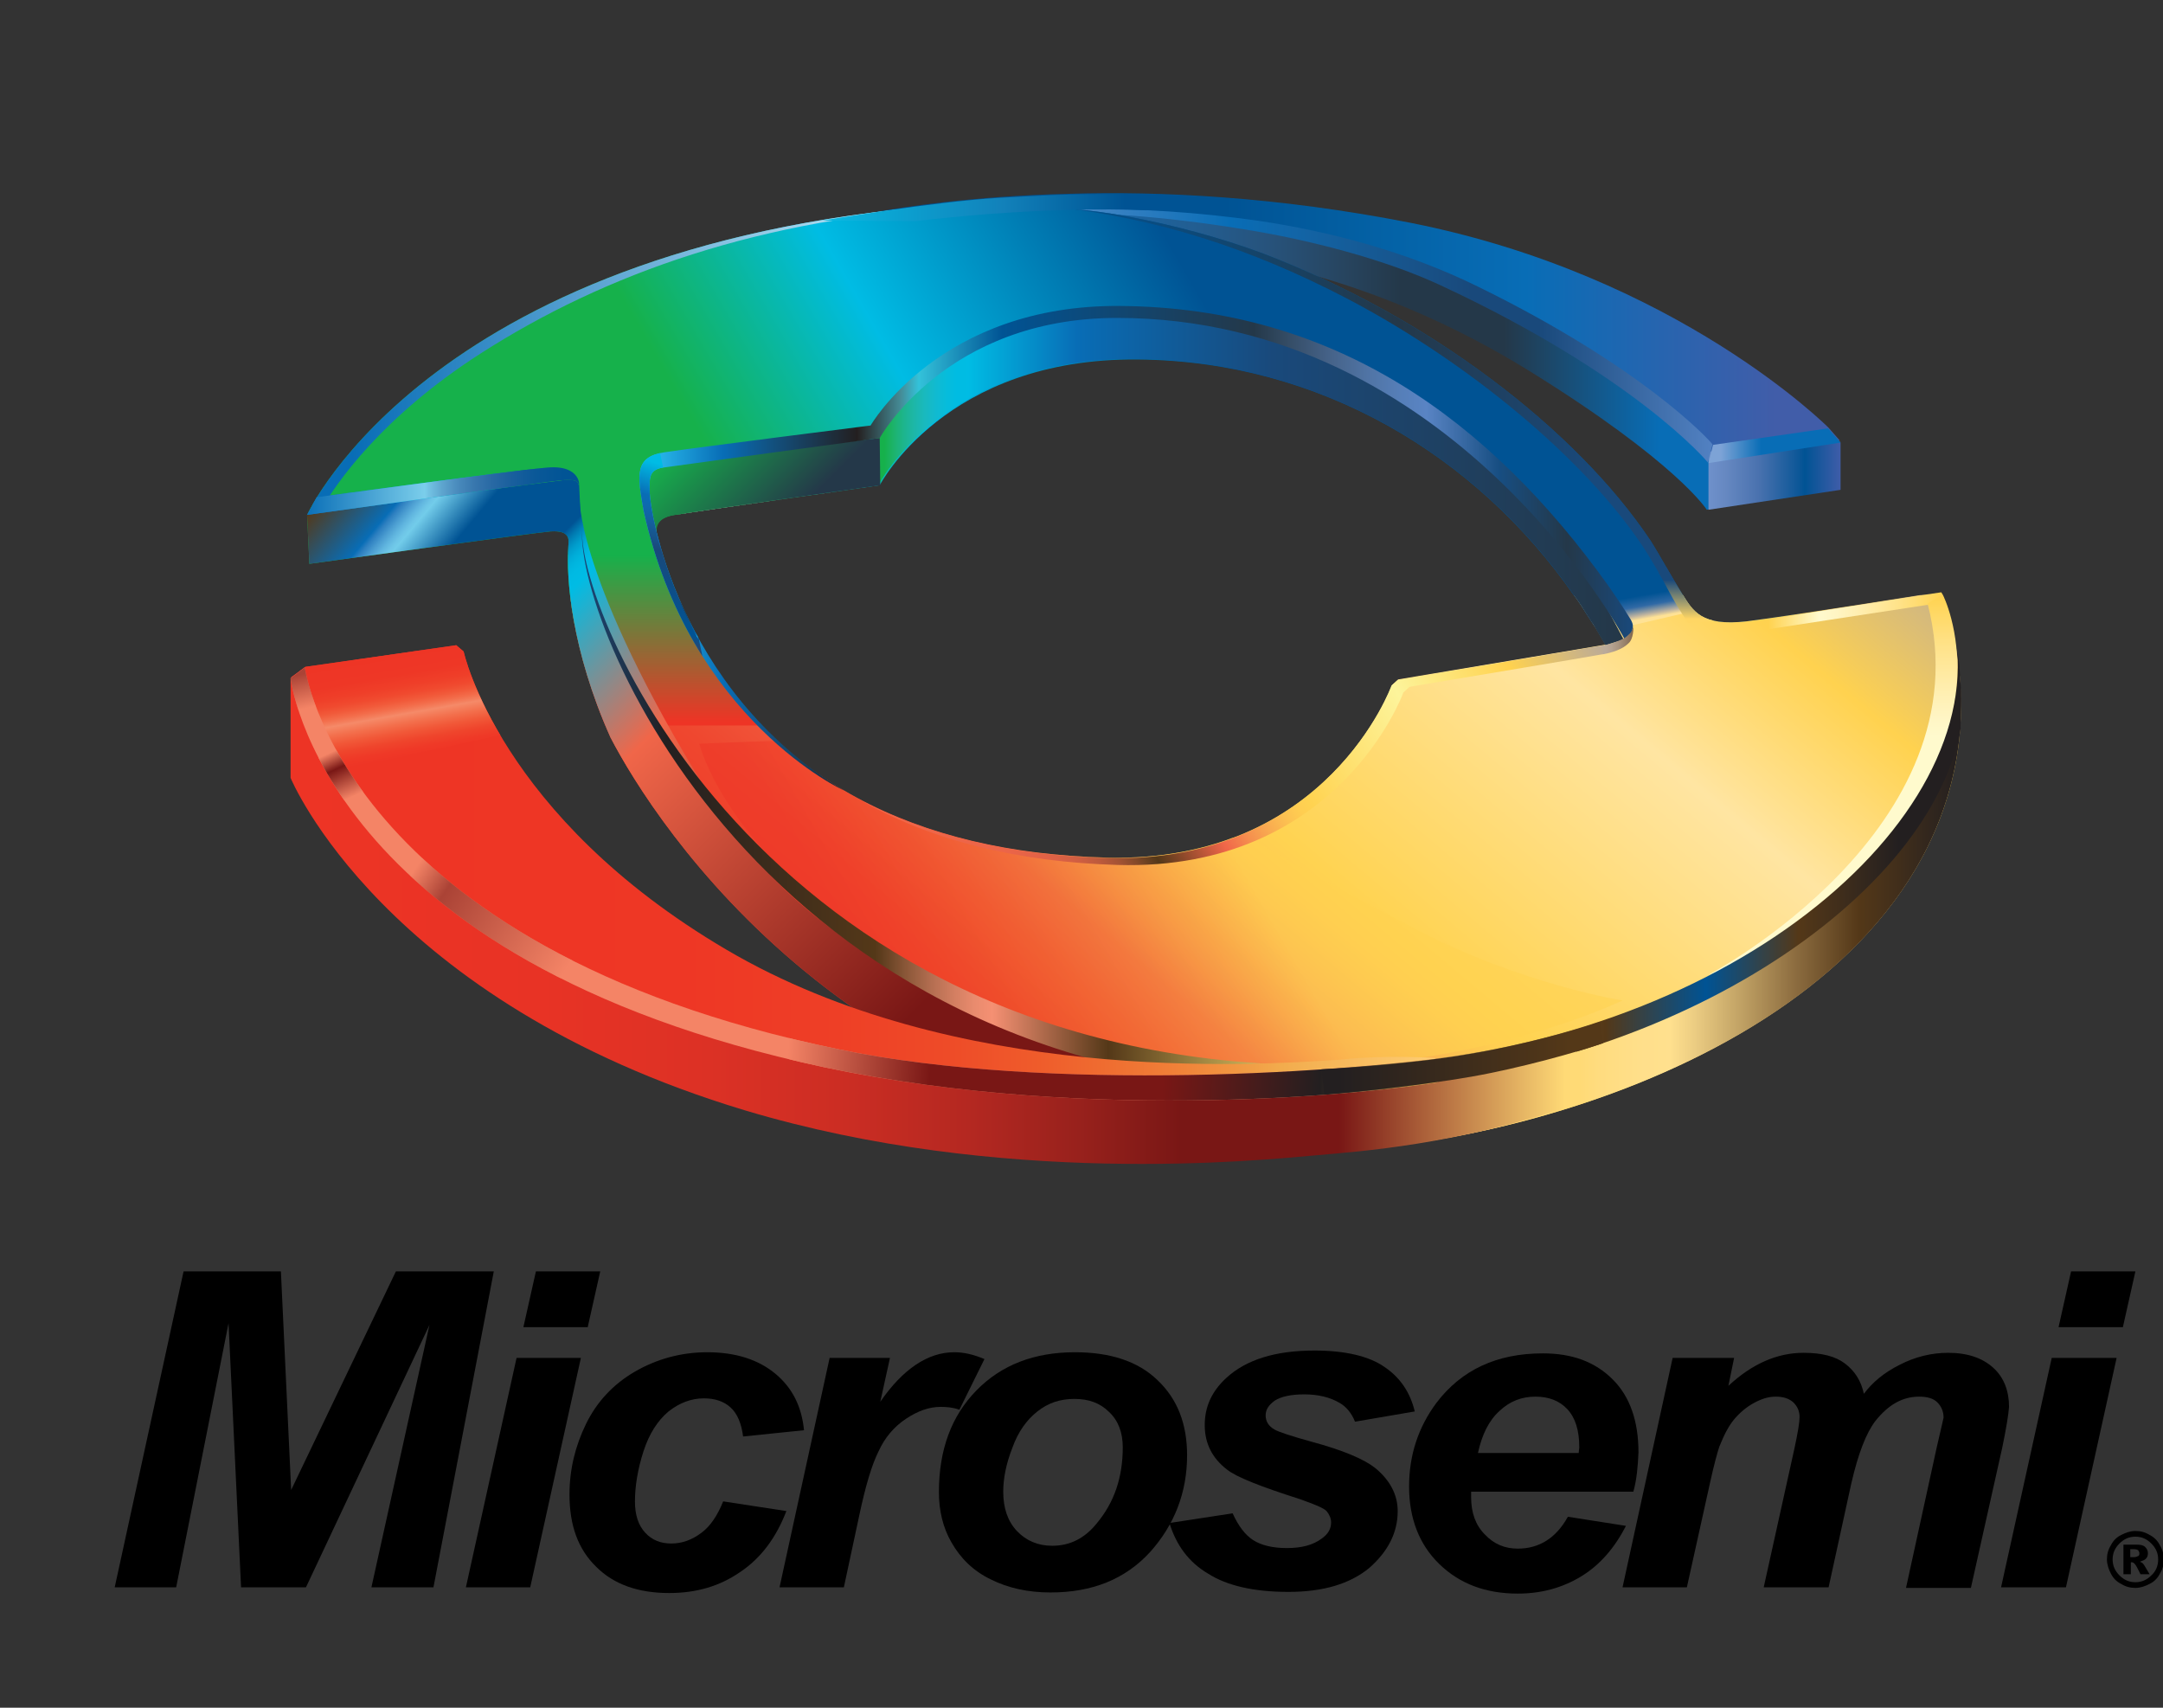 <?xml version="1.0" encoding="UTF-8"?><svg xmlns:dc="http://purl.org/dc/elements/1.1/" xmlns:cc="http://creativecommons.org/ns#" xmlns:rdf="http://www.w3.org/1999/02/22-rdf-syntax-ns#" xmlns:svg="http://www.w3.org/2000/svg" xmlns="http://www.w3.org/2000/svg" xmlns:xlink="http://www.w3.org/1999/xlink" height="300" width="380" id="svg2" xml:space="preserve" viewBox="0 0 380 300" y="0px" x="0px" version="1.1"><rect x="0" y="0" width="380" height="300" fill="#333333" stroke="none"/><defs id="defs914"/><style id="style4" type="text/css">
	.st0{fill:url(#SVGID_1_);}
	.st1{fill:url(#SVGID_2_);}
	.st2{fill:url(#SVGID_3_);}
	.st3{fill:url(#SVGID_4_);}
	.st4{fill:url(#SVGID_5_);}
	.st5{clip-path:url(#SVGID_7_);}
	.st6{clip-path:url(#SVGID_7_);fill:url(#SVGID_10_);}
	.st7{clip-path:url(#SVGID_7_);fill:url(#SVGID_11_);}
	.st8{clip-path:url(#SVGID_7_);fill:url(#SVGID_12_);}
	.st9{clip-path:url(#SVGID_7_);fill:url(#SVGID_13_);}
	.st10{clip-path:url(#SVGID_7_);fill:url(#SVGID_14_);}
	.st11{clip-path:url(#SVGID_7_);fill:none;}
	.st12{clip-path:url(#SVGID_7_);fill:url(#SVGID_15_);}
	.st13{clip-path:url(#SVGID_17_);fill:url(#SVGID_18_);}
	.st14{clip-path:url(#SVGID_17_);fill:url(#SVGID_19_);}
	.st15{clip-path:url(#SVGID_17_);fill:#00BCE4;stroke:#00BCE4;stroke-width:5.455;}
	.st16{clip-path:url(#SVGID_7_);fill:url(#SVGID_20_);}
	.st17{clip-path:url(#SVGID_7_);fill:url(#SVGID_21_);}
	.st18{opacity:0.53;clip-path:url(#SVGID_7_);fill:url(#SVGID_22_);}
	.st19{opacity:0.53;clip-path:url(#SVGID_7_);fill:url(#SVGID_23_);}
	.st20{clip-path:url(#SVGID_7_);fill:none;stroke:#231F20;stroke-width:0.136;}
	.st21{clip-path:url(#SVGID_7_);fill:#FFFFFF;}
	.st22{clip-path:url(#SVGID_7_);fill:url(#SVGID_24_);}
	.st23{fill:url(#SVGID_25_);}
	.st24{fill:url(#SVGID_26_);}
	.st25{fill:url(#SVGID_27_);}
	.st26{fill:url(#SVGID_28_);}
	.st27{fill:url(#SVGID_29_);}
	.st28{fill:url(#SVGID_30_);}
	.st29{clip-path:url(#SVGID_33_);fill:url(#SVGID_34_);}
	.st30{clip-path:url(#SVGID_33_);fill:url(#SVGID_35_);}
	.st31{fill:none;}
	.st32{clip-path:url(#SVGID_38_);fill:url(#SVGID_39_);}
	.st33{fill:url(#SVGID_40_);}
	.st34{clip-path:url(#SVGID_42_);fill:url(#SVGID_43_);}
	.st35{clip-path:url(#SVGID_45_);fill:url(#SVGID_46_);}
	.st36{clip-path:url(#SVGID_45_);fill:url(#SVGID_47_);}
	.st37{clip-path:url(#SVGID_45_);fill:none;stroke:#231F20;stroke-width:0.136;}
	.st38{opacity:0.6;clip-path:url(#SVGID_49_);fill:url(#SVGID_50_);}
	.st39{clip-path:url(#SVGID_49_);fill:url(#SVGID_51_);}
	.st40{opacity:0.6;clip-path:url(#SVGID_49_);fill:url(#SVGID_52_);}
	.st41{clip-path:url(#SVGID_49_);fill:url(#SVGID_53_);}
	.st42{fill:url(#SVGID_54_);}
</style><g transform="translate(-200.75,-105.75)" id="type"><g id="g7"><g id="g9"><path id="path11" d="m 254.5,384.6 -11.4,0 -2.2,-46.4 -9.2,46.4 -10.8,0 12.1,-55.5 17.1,0 1.8,38.4 18.4,-38.4 17.2,0 -10.6,55.5 -10.9,0 10.2,-46.1 -21.7,46.1 z"/><path id="path13" d="m 291.5,344.3 11.3,0 -8.9,40.3 -11.3,0 8.9,-40.3 z m 3.4,-15.2 11.3,0 -2.2,9.8 -11.3,0 2.2,-9.8 z"/><path id="path15" d="m 327.8,369.5 11.1,1.7 c -1.8,4.7 -4.5,8.3 -8.1,10.7 -3.6,2.5 -7.7,3.7 -12.5,3.7 -5.4,0 -9.7,-1.5 -12.8,-4.6 -3.2,-3.1 -4.7,-7.3 -4.7,-12.7 0,-4.4 1,-8.5 2.9,-12.4 1.9,-3.9 4.8,-7 8.6,-9.2 3.8,-2.2 8.1,-3.4 12.7,-3.4 5,0 9,1.3 12,3.8 3,2.5 4.6,5.8 5,9.9 l -10.7,1.1 c -0.3,-2.3 -1,-4 -2.2,-5.1 -1.2,-1.1 -2.8,-1.6 -4.7,-1.6 -2.2,0 -4.3,0.8 -6.2,2.3 -1.9,1.6 -3.4,3.9 -4.4,7 -1,3.1 -1.5,6.1 -1.5,8.8 0,2.4 0.6,4.2 1.8,5.5 1.2,1.3 2.7,1.9 4.6,1.9 1.8,0 3.6,-0.6 5.3,-1.9 1.5,-1.1 2.8,-3 3.8,-5.5 z"/><path id="path17" d="m 346.5,344.3 10.6,0 -1.7,7.7 c 4,-5.8 8.4,-8.7 13,-8.7 1.7,0 3.4,0.4 5.3,1.2 l -4.4,8.9 c -1.1,-0.4 -2.2,-0.5 -3.3,-0.5 -2,0 -4,0.7 -6.1,2.1 -2.1,1.4 -3.7,3.3 -4.8,5.7 -1.2,2.4 -2.3,6.1 -3.4,11.3 l -2.7,12.6 -11.3,0 8.8,-40.3 z"/><path id="path19" d="m 365.7,367.9 c 0,-7.5 2.2,-13.4 6.6,-17.9 4.4,-4.5 10.2,-6.7 17.3,-6.7 6.2,0 11.1,1.6 14.5,4.9 3.5,3.3 5.2,7.7 5.2,13.2 0,6.5 -2.2,12.2 -6.5,17 -4.4,4.8 -10.2,7.1 -17.5,7.1 -4,0 -7.5,-0.8 -10.5,-2.3 -3.1,-1.5 -5.3,-3.7 -6.9,-6.5 -1.5,-2.6 -2.2,-5.6 -2.2,-8.8 z M 398,360 c 0,-2.6 -0.8,-4.7 -2.4,-6.2 -1.6,-1.6 -3.6,-2.3 -6.1,-2.3 -2.5,0 -4.6,0.7 -6.5,2.2 -1.9,1.5 -3.4,3.6 -4.4,6.4 -1.1,2.8 -1.6,5.4 -1.6,7.7 0,2.9 0.8,5.2 2.4,6.9 1.6,1.7 3.7,2.6 6.2,2.6 3.1,0 5.7,-1.3 7.8,-3.9 3.1,-3.7 4.6,-8.1 4.6,-13.4 z"/><path id="path21" d="m 406.2,373.3 11.1,-1.7 c 1,2.2 2.2,3.8 3.6,4.7 1.4,0.9 3.4,1.4 5.9,1.4 2.6,0 4.6,-0.5 6.2,-1.7 1.1,-0.8 1.6,-1.7 1.6,-2.8 0,-0.7 -0.3,-1.4 -0.8,-2 -0.6,-0.6 -2.2,-1.2 -4.7,-2.1 -6.9,-2.2 -11.2,-3.9 -12.8,-5.2 -2.6,-2 -3.9,-4.6 -3.9,-7.8 0,-3.2 1.2,-5.9 3.8,-8.3 3.5,-3.2 8.6,-4.8 15.5,-4.8 5.4,0 9.6,1 12.3,2.9 2.8,1.9 4.5,4.5 5.3,7.8 l -10.5,1.8 c -0.6,-1.5 -1.5,-2.6 -2.7,-3.3 -1.7,-1 -3.8,-1.5 -6.2,-1.5 -2.4,0 -4.1,0.4 -5.2,1.1 -1.1,0.8 -1.6,1.6 -1.6,2.6 0,1 0.5,1.9 1.6,2.5 0.7,0.4 2.8,1.1 6.4,2.1 5.6,1.5 9.3,3.1 11.2,4.6 2.6,2.1 4,4.7 4,7.6 0,3.8 -1.7,7.1 -5,10 -3.4,2.8 -8.1,4.2 -14.2,4.2 -6.1,0 -10.8,-1.1 -14.1,-3.2 -3.4,-2 -5.6,-5 -6.8,-8.9 z"/><path id="path23" d="m 487.7,367.8 -28.5,0 c 0,0.4 0,0.8 0,1 0,2.7 0.8,4.9 2.4,6.5 1.6,1.7 3.5,2.5 5.8,2.5 3.7,0 6.7,-1.8 8.8,-5.6 l 10.2,1.6 c -2,3.9 -4.6,6.9 -7.9,8.9 -3.3,2 -7,3 -11.1,3 -5.6,0 -10.2,-1.7 -13.8,-5.2 -3.5,-3.4 -5.3,-8 -5.3,-13.6 0,-5.5 1.6,-10.4 4.8,-14.7 4.4,-5.8 10.6,-8.7 18.7,-8.7 5.2,0 9.2,1.5 12.3,4.6 3,3 4.5,7.3 4.5,12.8 -0.1,2.4 -0.3,4.8 -0.9,6.9 z m -9.6,-6.7 c 0,-0.5 0.1,-0.8 0.1,-1.1 0,-3 -0.7,-5.2 -2.1,-6.7 -1.4,-1.5 -3.3,-2.2 -5.6,-2.2 -2.4,0 -4.5,0.8 -6.3,2.5 -1.9,1.7 -3.1,4.2 -3.8,7.4 l 17.7,0 z"/><path id="path25" d="m 494.6,344.3 10.8,0 -1,4.9 c 4.2,-3.9 8.6,-5.8 13.2,-5.8 3.2,0 5.6,0.6 7.3,1.9 1.7,1.3 2.8,3 3.3,5.3 1.5,-2 3.5,-3.7 6.3,-5.1 2.7,-1.4 5.6,-2.1 8.5,-2.1 3.4,0 6,0.9 7.9,2.6 1.9,1.7 2.8,4.1 2.8,6.9 -0.1,1.4 -0.5,3.8 -1.2,7.2 l -5.5,24.6 -11.4,0 5.4,-24.7 c 0.7,-3.1 1.1,-4.8 1.2,-5.2 0,-1.1 -0.4,-2 -1.1,-2.7 -0.7,-0.7 -1.8,-1 -3.2,-1 -2.9,0 -5.4,1.4 -7.7,4.3 -1.6,2.1 -3,5.7 -4.2,10.9 l -4,18.3 -11.4,0 5.4,-24.4 c 0.6,-2.8 0.9,-4.6 0.9,-5.5 0,-1.1 -0.4,-1.9 -1.1,-2.6 -0.8,-0.7 -1.8,-1 -3.1,-1 -1.3,0 -2.5,0.4 -3.8,1.1 -1.3,0.7 -2.5,1.7 -3.5,2.9 -1,1.2 -1.8,2.8 -2.6,4.8 -0.3,0.9 -0.9,3 -1.6,6.2 l -4.1,18.5 -11.3,0 8.8,-40.3 z"/><path id="path27" d="m 561.2,344.3 11.4,0 -8.9,40.3 -11.4,0 8.9,-40.3 z m 3.4,-15.2 11.3,0 -2.2,9.8 -11.3,0 2.2,-9.8 z"/></g><g id="g29"><path id="path31" d="m 580.9,379.7 c 0,0.9 -0.2,1.7 -0.7,2.5 -0.4,0.8 -1,1.4 -1.8,1.8 -0.8,0.4 -1.6,0.7 -2.5,0.7 -0.9,0 -1.7,-0.2 -2.5,-0.7 -0.8,-0.4 -1.4,-1 -1.8,-1.8 -0.4,-0.8 -0.7,-1.6 -0.7,-2.5 0,-0.9 0.2,-1.7 0.7,-2.5 0.4,-0.8 1,-1.4 1.8,-1.8 0.8,-0.4 1.6,-0.7 2.5,-0.7 0.9,0 1.7,0.2 2.5,0.7 0.8,0.4 1.4,1 1.8,1.8 0.5,0.8 0.7,1.7 0.7,2.5 z m -1,0 c 0,-1.1 -0.4,-2 -1.2,-2.8 -0.8,-0.8 -1.7,-1.2 -2.8,-1.2 -1.1,0 -2,0.4 -2.8,1.2 -0.8,0.8 -1.2,1.7 -1.2,2.8 0,1.1 0.4,2 1.2,2.8 0.8,0.8 1.7,1.2 2.8,1.2 1.1,0 2,-0.4 2.8,-1.2 0.8,-0.7 1.2,-1.7 1.2,-2.8 z m -6.2,-2.6 2.4,0 c 0.7,0 1.2,0.1 1.5,0.4 0.3,0.3 0.5,0.6 0.5,1.1 0,0.4 -0.1,0.7 -0.3,0.9 -0.2,0.3 -0.6,0.4 -1.1,0.6 0.2,0.1 0.4,0.2 0.4,0.2 0.1,0.1 0.3,0.3 0.4,0.5 0,0 0.3,0.5 0.9,1.5 l -1.6,0 c -0.5,-1 -0.8,-1.6 -1,-1.8 -0.2,-0.2 -0.3,-0.3 -0.5,-0.3 0,0 -0.1,0 -0.2,0 l 0,2.1 -1.3,0 0,-5.2 z m 1.3,2.2 0.6,0 c 0.4,0 0.6,-0.1 0.8,-0.2 0.2,-0.1 0.2,-0.3 0.2,-0.5 0,-0.2 -0.1,-0.3 -0.2,-0.5 -0.1,-0.1 -0.4,-0.2 -0.8,-0.2 l -0.6,0 0,1.4 z"/></g></g></g><g transform="translate(-200.75,-105.75)" id="g34"><g id="g36"><linearGradient id="SVGID_1_" gradientUnits="userSpaceOnUse" x1="367.165" y1="168.199" x2="501.172" y2="168.199"><stop offset="0" style="stop-color:#086DB6" id="stop39"/><stop offset="0.114" style="stop-color:#0F6AB0" id="stop41"/><stop offset="0.219" style="stop-color:#1965A4" id="stop43"/><stop offset="0.321" style="stop-color:#225E92" id="stop45"/><stop offset="0.42" style="stop-color:#27537C" id="stop47"/><stop offset="0.518" style="stop-color:#274560" id="stop49"/><stop offset="0.595" style="stop-color:#243849" id="stop51"/><stop offset="0.73" style="stop-color:#243849" id="stop53"/><stop offset="0.933" style="stop-color:#086DB6" id="stop55"/></linearGradient><path class="st0" d="m 450.6,147.1 c -46.6,-10.5 -76.3,-4 -76.3,-4 l -0.1,7.8 c 0,0 44.5,-11.3 95.2,20 26,16.1 31.2,24.4 31.2,24.4 l 0.5,-0.1 0,-28.8 c -11.8,-6.8 -28.8,-14.5 -50.5,-19.3 z" id="path57" style="fill:url(#SVGID_1_)"/></g><linearGradient id="SVGID_2_" gradientUnits="userSpaceOnUse" x1="354.413" y1="163.188" x2="524.123" y2="163.188"><stop offset="0.362" style="stop-color:#005394" id="stop60"/><stop offset="0.53" style="stop-color:#0462A6" id="stop62"/><stop offset="0.674" style="stop-color:#086DB6" id="stop64"/><stop offset="0.933" style="stop-color:#415DA9" id="stop66"/></linearGradient><path class="st1" d="m 500.7,186.6 23.2,-3.5 0.3,0.3 -2.2,-2.5 c 0,0 -26.5,-26.7 -73.4,-36 -23.4,-4.6 -44,-5.6 -60.1,-5.1 -17.2,0.4 -29.3,2.4 -34,3.2 6.7,-0.4 27.2,0.5 27.2,0.5 0,0 47.4,-6.2 91.1,20.6 26,16.1 27.9,22.5 27.9,22.5 z" id="path68" style="fill:url(#SVGID_2_)"/><g id="g70"><linearGradient id="SVGID_3_" gradientUnits="userSpaceOnUse" x1="500.866" y1="188.59" x2="525.958" y2="188.59"><stop offset="0" style="stop-color:#6F91CB" id="stop73"/><stop offset="0.123" style="stop-color:#6688C1" id="stop75"/><stop offset="0.35" style="stop-color:#4A72AF" id="stop77"/><stop offset="0.653" style="stop-color:#085596" id="stop79"/><stop offset="0.674" style="stop-color:#005394" id="stop81"/><stop offset="0.933" style="stop-color:#415DA9" id="stop83"/></linearGradient><polygon class="st2" points="524.1,183.5 522.7,181.9 500.9,185.1 500.9,195.3 524.1,191.8 " id="polygon85" style="fill:url(#SVGID_3_)"/></g><g id="g87"><g id="g89"><linearGradient id="SVGID_4_" gradientUnits="userSpaceOnUse" x1="367.767" y1="164.789" x2="502.413" y2="164.789"><stop offset="8.988800e-02" style="stop-color:#5E91CC" id="stop92"/><stop offset="0.365" style="stop-color:#086DB6" id="stop94"/><stop offset="0.449" style="stop-color:#1265A7" id="stop96"/><stop offset="0.602" style="stop-color:#18538A" id="stop98"/><stop offset="0.68" style="stop-color:#19497B" id="stop100"/><stop offset="0.767" style="stop-color:#19497B" id="stop102"/><stop offset="0.994" style="stop-color:#5281C2" id="stop104"/></linearGradient><path class="st3" d="m 460.4,156.1 c -12.4,-6.1 -25.9,-9.7 -38.8,-11.6 -10.7,-1.5 -20.7,-2.1 -29.3,-2 -14.5,0.2 -19.4,1.3 -19.4,1.3 0,0 16.9,-2.6 46.2,2.2 11.4,1.8 25,5.3 34.8,9.9 33.9,15.8 46.5,30.6 46.9,31.1 l 0.8,-3.2 C 501,183 489.4,170.3 460.4,156.1 Z" id="path106" style="fill:url(#SVGID_4_)"/></g><g id="g108"><linearGradient id="SVGID_5_" gradientUnits="userSpaceOnUse" x1="500.713" y1="184.037" x2="526.714" y2="184.037"><stop offset="8.988800e-02" style="stop-color:#7DA3D6" id="stop111"/><stop offset="0.365" style="stop-color:#086DB6" id="stop113"/><stop offset="0.994" style="stop-color:#086DB6" id="stop115"/></linearGradient><path class="st4" d="m 524.1,183.5 -2.2,-2.5 -20.2,2.9 c 0,0 0,0 0,0 l -0.8,3.2 c 0,0 0,0 0,0 l 23.2,-3.6 z" id="path117" style="fill:url(#SVGID_5_)"/></g></g><g id="g119"><g id="g121"><defs id="defs123"><path id="SVGID_6_" d="m 544.9,236.1 c -6.3,52.1 -80.7,73 -116.7,71.8 -77.3,-2.5 -112.4,-57.6 -120.2,-72.6 -6.9,-15.5 -7.8,-28 -7.4,-33.7 0.1,-1.1 0.3,-2.7 -3.1,-2.5 -3.4,0.3 -42.4,5.7 -42.4,5.7 l -0.4,-8.6 c 0,0 22,-48.7 116,-54.7 2.8,-0.2 5.9,0.3 8.8,0.4 6.4,0.2 12.6,0.6 19.5,1.9 7.9,1.5 16.2,3.7 23.7,6.5 29,11.1 54.8,30.7 68,50.4 1.6,2.5 3.7,6.4 5.6,9.4 1.9,3 3.3,5.7 11.3,4.8 8,-1 34.2,-5.2 34.2,-5.2 0,0 4.8,11.6 3.1,26.4 z m -64.1,-20.4 c -0.2,-0.4 -0.5,-0.7 -0.7,-1.1 -0.5,-0.7 -0.9,-1.4 -1.4,-2.2 -0.5,-0.7 -0.9,-1.4 -1.4,-2 -17.1,-24.6 -44.6,-41.2 -76.6,-41.5 -33.8,-0.3 -45.3,22.1 -45.3,22.1 0,0 -32.6,4.6 -36,5.2 -3.4,0.5 -3.7,2.3 -3,4.6 1,3.5 2.2,6.8 3.5,9.9 0.3,0.6 0.6,1.3 0.8,1.9 0.2,0.4 0.4,0.8 0.5,1.2 0.2,0.4 0.4,0.8 0.6,1.1 0.1,0.3 0.3,0.5 0.4,0.8 l 0,0 c 13.7,27.1 39.6,39.8 72.8,40.7 38.9,1.1 50.2,-30.3 50.2,-30.3 l 1.1,-1 36.4,-6.1 c 0,0.1 -0.9,-1.5 -1.9,-3.3 z"/></defs><clipPath id="SVGID_7_"><use xlink:href="#SVGID_6_" style="overflow:visible" id="use127" x="0" y="0" width="100%" height="100%"/></clipPath><g class="st5" id="g129" clip-path="url(#SVGID_7_)"><defs id="defs131"><rect id="SVGID_8_" x="217.1" y="134" width="355.8" height="188.5"/></defs><clipPath id="SVGID_9_"><use xlink:href="#SVGID_8_" style="overflow:visible" id="use135" x="0" y="0" width="100%" height="100%"/></clipPath></g><linearGradient id="SVGID_10_" gradientUnits="userSpaceOnUse" x1="254.245" y1="234.756" x2="506.076" y2="89.361"><stop offset="0.298" style="stop-color:#16B14B" id="stop138"/><stop offset="0.421" style="stop-color:#00BCE4" id="stop140"/><stop offset="0.601" style="stop-color:#005394" id="stop142"/><stop offset="1" style="stop-color:#005394" id="stop144"/></linearGradient><path class="st6" d="m 517.1,108.4 -273.9,0 0,107.3 79,0 c -2.3,-4.6 -4.3,-9.5 -5.9,-14.9 -0.7,-2.3 -0.4,-4.1 3,-4.6 3.4,-0.5 36,-5.2 36,-5.2 0,0 11.5,-22.4 45.3,-22.1 33.8,0.3 62.6,18.8 79.4,45.7 0.2,0.4 0.5,0.8 0.7,1.1 l 36.3,0 0,-107.3 z" id="path146" clip-path="url(#SVGID_7_)" style="fill:url(#SVGID_10_)"/><linearGradient id="SVGID_11_" gradientUnits="userSpaceOnUse" x1="346.635" y1="362" x2="507.328" y2="170.493"><stop offset="5.618000e-03" style="stop-color:#EE3425" id="stop149"/><stop offset="0.204" style="stop-color:#EE3626" id="stop151"/><stop offset="0.276" style="stop-color:#EF3D29" id="stop153"/><stop offset="0.327" style="stop-color:#EF472F" id="stop155"/><stop offset="0.368" style="stop-color:#F0553A" id="stop157"/><stop offset="0.403" style="stop-color:#F06549" id="stop159"/><stop offset="0.405" style="stop-color:#F06649" id="stop161"/><stop offset="0.438" style="stop-color:#F58D4E" id="stop163"/><stop offset="0.469" style="stop-color:#F9AA50" id="stop165"/><stop offset="0.498" style="stop-color:#FCC151" id="stop167"/><stop offset="0.522" style="stop-color:#FFCE51" id="stop169"/><stop offset="0.539" style="stop-color:#FFD351" id="stop171"/><stop offset="0.753" style="stop-color:#FFE5A2" id="stop173"/><stop offset="0.871" style="stop-color:#FFD24F" id="stop175"/><stop offset="1" style="stop-color:#BAAA99" id="stop177"/></linearGradient><path class="st7" d="m 477.3,210.3 c 1,1.4 1.9,2.8 2.8,4.2 1.4,2.2 2.7,4.5 2.7,4.5 l -36.4,6.1 -1.1,1 c 0,0 -11.3,31.4 -50.2,30.3 -35.4,-1 -62.4,-15.3 -75.3,-46.1 l -20.7,0 0,111.8 255.7,0 0,-111.8 -77.5,0 z" id="path179" clip-path="url(#SVGID_7_)" style="fill:url(#SVGID_11_)"/><linearGradient id="SVGID_12_" gradientUnits="userSpaceOnUse" x1="316.393" y1="203.242" x2="316.393" y2="233.244"><stop offset="0" style="stop-color:#16B14B" id="stop182"/><stop offset="0.978" style="stop-color:#EE3425" id="stop184"/></linearGradient><path class="st8" d="m 298.2,203.2 0,30 36.5,0 c -7.6,-7.8 -13.5,-17.8 -17.4,-30 l -19.1,0 z" id="path186" clip-path="url(#SVGID_7_)" style="fill:url(#SVGID_12_)"/><linearGradient id="SVGID_13_" gradientUnits="userSpaceOnUse" x1="262.47" y1="184.699" x2="293.614" y2="210.832"><stop offset="2.809000e-02" style="stop-color:#543818" id="stop189"/><stop offset="0.298" style="stop-color:#086DB6" id="stop191"/><stop offset="0.319" style="stop-color:#2D7FC0" id="stop193"/><stop offset="0.352" style="stop-color:#4B9DD1" id="stop195"/><stop offset="0.381" style="stop-color:#60B5DF" id="stop197"/><stop offset="0.405" style="stop-color:#6EC5E7" id="stop199"/><stop offset="0.421" style="stop-color:#72CCEA" id="stop201"/><stop offset="0.601" style="stop-color:#005394" id="stop203"/><stop offset="0.955" style="stop-color:#005394" id="stop205"/><stop offset="0.994" style="stop-color:#16B14B" id="stop207"/></linearGradient><polyline class="st9" points="254.3,196 301.9,189.8 302.5,191 302.9,199.8 254.9,206.3 253.2,195.7     " id="polyline209" clip-path="url(#SVGID_7_)" style="fill:url(#SVGID_13_)"/><linearGradient id="SVGID_14_" gradientUnits="userSpaceOnUse" x1="254.302" y1="174.685" x2="496.775" y2="174.685"><stop offset="3.370800e-02" style="stop-color:#086DB6" id="stop212"/><stop offset="0.421" style="stop-color:#BEE5F4" id="stop214"/><stop offset="0.551" style="stop-color:#005394" id="stop216"/><stop offset="0.792" style="stop-color:#243849" id="stop218"/><stop offset="0.933" style="stop-color:#19497B" id="stop220"/></linearGradient><path class="st10" d="m 495,204.7 c -1,-1.8 -2,-3.5 -2.9,-4.8 -16.3,-24.4 -51.8,-49.1 -89.6,-57.4 -7.7,-2.1 -28.6,-2.8 -31.8,-2.6 -35.4,2.2 -64.8,10.7 -87.3,25.2 -18,11.6 -26.3,23.8 -29,28.5 l 2.8,1.6 c 2.6,-4.5 10.5,-16.1 27.9,-27.3 22.1,-14.2 49.4,-23.8 84.3,-25.9 5.2,-0.3 11.1,-0.6 16.8,0.1 17.6,2 34,7.1 51.4,16.2 21.1,11.1 41.5,28 51.8,43.5 0.8,1.2 1.8,2.9 2.8,4.6 l 1.9,3.2 2.8,-1.7 -1.9,-3.2 z" id="path222" clip-path="url(#SVGID_7_)" style="fill:url(#SVGID_14_)"/><path class="st11" d="m 254.7,196.2 c 0,0 22,-48.9 116,-54.7 47.1,-2.9 99.2,28.1 120,59.3 1.6,2.5 3.7,6.4 5.6,9.4 1.9,3 3.3,5.7 11.3,4.8 8,-1 34.2,-5.2 34.2,-5.2 0,0 4.8,11.5 3,26.3 -6.3,52.1 -80.7,73 -116.7,71.8 -77.3,-2.5 -112.4,-57.6 -120.2,-72.6 -6.9,-15.5 -7.8,-28 -7.4,-33.7 0.1,-1.1 0.3,-2.7 -3.1,-2.5 -3.4,0.3 -42.4,5.7 -42.4,5.7 l -0.3,-8.6 z" id="path224" clip-path="url(#SVGID_7_)" style="fill:none"/><linearGradient id="SVGID_15_" gradientUnits="userSpaceOnUse" x1="488.85" y1="206.621" x2="490.362" y2="215.193"><stop offset="0.427" style="stop-color:#005394" id="stop227"/><stop offset="0.64" style="stop-color:#3069A5" id="stop229"/><stop offset="0.821" style="stop-color:#BFB49F" id="stop231"/><stop offset="0.904" style="stop-color:#FFE295" id="stop233"/></linearGradient><polygon class="st12" points="486.2,215.9 497.4,213.3 494.3,207.7 481.7,207.9 " id="polygon235" clip-path="url(#SVGID_7_)" style="fill:url(#SVGID_15_)"/><g class="st5" id="g237" clip-path="url(#SVGID_7_)"><defs id="defs239"><path id="SVGID_16_" d="m 482.8,219.1 c 0,0 -1.6,-2.5 -3,-4.6 -16.8,-26.9 -45.5,-45.4 -79.4,-45.7 -33.8,-0.3 -45.3,22.1 -45.3,22.1 -32.5,4.6 -29.2,4.1 -36,5.2 -3.3,0.5 -3.7,2.2 -3,4.5 l -1.9,-8.6 c -0.6,-2.2 0.9,-4.4 4.2,-4.9 3.4,-0.5 36,-5.2 36,-5.2 0,0 11.6,-21.5 45.4,-21.3 33.8,0.3 61.8,19.4 79.2,44.9 1.5,2.1 7,12.6 7,12.6 l -3.2,1 z"/></defs><clipPath id="SVGID_17_"><use xlink:href="#SVGID_16_" style="overflow:visible" id="use243" x="0" y="0" width="100%" height="100%"/></clipPath><linearGradient id="SVGID_18_" gradientUnits="userSpaceOnUse" x1="354.45" y1="189.338" x2="501.026" y2="189.338"><stop offset="1.123600e-02" style="stop-color:#16B14B" id="stop246"/><stop offset="2.306095e-02" style="stop-color:#1DB36D" id="stop248"/><stop offset="3.497089e-02" style="stop-color:#1DB58E" id="stop250"/><stop offset="4.722469e-02" style="stop-color:#1DB7A8" id="stop252"/><stop offset="5.960910e-02" style="stop-color:#19B9BE" id="stop254"/><stop offset="7.216204e-02" style="stop-color:#12BACF" id="stop256"/><stop offset="8.496256e-02" style="stop-color:#07BCDB" id="stop258"/><stop offset="9.815681e-02" style="stop-color:#00BCE2" id="stop260"/><stop offset="0.112" style="stop-color:#00BCE4" id="stop262"/><stop offset="0.242" style="stop-color:#086DB6" id="stop264"/><stop offset="0.477" style="stop-color:#19497B" id="stop266"/><stop offset="0.888" style="stop-color:#243849" id="stop268"/></linearGradient><path class="st13" d="m 501,159.6 -146.2,0 -0.4,31.5 c 0.6,-0.1 1,-0.1 1,-0.1 0,0 11.5,-22.4 45.3,-22.1 33.8,0.3 62.6,18.8 79.4,45.7 1.3,2.1 2.6,4.4 2.7,4.5 l 17.6,0 0.6,-59.5 z" id="path270" clip-path="url(#SVGID_17_)" style="fill:url(#SVGID_18_)"/><linearGradient id="SVGID_19_" gradientUnits="userSpaceOnUse" x1="316.129" y1="195.618" x2="355.29" y2="195.618"><stop offset="0.169" style="stop-color:#16B14B" id="stop273"/><stop offset="0.59" style="stop-color:#75C69D" id="stop275"/><stop offset="0.876" style="stop-color:#00BCE4" id="stop277"/></linearGradient><path class="st14" d="m 355.3,191 c -2.3,0.3 -32.6,4.6 -35.9,5.2 -3.1,0.5 -3.6,2 -3.1,4.1 l 39,0 0,-9.3 z" id="path279" clip-path="url(#SVGID_17_)" style="fill:url(#SVGID_19_)"/><line class="st15" x1="354.7" y1="193.1" x2="315.2" y2="199.2" id="line281" clip-path="url(#SVGID_17_)" style="fill:#00bce4;stroke:#00bce4;stroke-width:5.455"/><line class="st15" x1="354.7" y1="192.6" x2="315.2" y2="198.6" id="line283" clip-path="url(#SVGID_17_)" style="fill:#00bce4;stroke:#00bce4;stroke-width:5.455"/></g><path class="st11" d="m 316.4,200.6 c -0.6,-2.2 -0.3,-3.9 3,-4.5 3.4,-0.5 36,-5.2 36,-5.2 0,0 11.5,-22.4 45.3,-22.1 33.8,0.3 62.6,18.8 79.4,45.7 1.4,2.2 2.6,4.5 2.6,4.5" id="path285" clip-path="url(#SVGID_7_)" style="fill:none"/><linearGradient id="SVGID_20_" gradientUnits="userSpaceOnUse" x1="293.054" y1="203.432" x2="406.107" y2="316.485"><stop offset="1.123600e-02" style="stop-color:#005394" id="stop288"/><stop offset="1.493880e-02" style="stop-color:#0064A1" id="stop290"/><stop offset="1.987879e-02" style="stop-color:#0079B0" id="stop292"/><stop offset="2.514390e-02" style="stop-color:#008CBF" id="stop294"/><stop offset="3.070622e-02" style="stop-color:#009DCC" id="stop296"/><stop offset="3.666458e-02" style="stop-color:#00AAD7" id="stop298"/><stop offset="4.320763e-02" style="stop-color:#00B4DE" id="stop300"/><stop offset="5.078382e-02" style="stop-color:#00BAE3" id="stop302"/><stop offset="6.179800e-02" style="stop-color:#00BCE4" id="stop304"/><stop offset="0.236" style="stop-color:#F06649" id="stop306"/><stop offset="0.657" style="stop-color:#791715" id="stop308"/></linearGradient><path class="st16" d="m 327.1,248.2 c -24.5,-38.7 -24.5,-54.3 -24.5,-54.3 l -2.7,3.3 c 0,0 -3,43.6 28.9,71.7 48.5,42.8 86.7,38.2 86.7,38.2 l 0.3,-11.2 c -0.1,0.1 -64.2,-8.9 -88.7,-47.7 z" id="path310" clip-path="url(#SVGID_7_)" style="fill:url(#SVGID_20_)"/><linearGradient id="SVGID_21_" gradientUnits="userSpaceOnUse" x1="497.101" y1="204.405" x2="497.101" y2="215.208"><stop offset="3.370800e-02" style="stop-color:#19497B" id="stop313"/><stop offset="0.298" style="stop-color:#19497B" id="stop315"/><stop offset="0.933" style="stop-color:#FFD664" id="stop317"/></linearGradient><path class="st17" d="m 492.1,206.3 c 0.2,0.3 0.5,0.9 0.7,1.2 0.7,1.3 1.6,3 2.6,4.7 l 1.9,3 4.8,-0.4 -3.8,-4.4 c -1,-1.8 -2,-3.5 -2.9,-4.8 -0.3,-0.4 -0.5,-0.8 -0.8,-1.2" id="path319" clip-path="url(#SVGID_7_)" style="fill:url(#SVGID_21_)"/><linearGradient id="SVGID_22_" gradientUnits="userSpaceOnUse" x1="352.876" y1="288.729" x2="455.771" y2="229.322"><stop offset="5.056200e-02" style="stop-color:#EE3425" id="stop322"/><stop offset="0.111" style="stop-color:#EF3C26" id="stop324"/><stop offset="0.194" style="stop-color:#F04F27" id="stop326"/><stop offset="0.291" style="stop-color:#F2692C" id="stop328"/><stop offset="0.399" style="stop-color:#F58834" id="stop330"/><stop offset="0.513" style="stop-color:#FAAC40" id="stop332"/><stop offset="0.612" style="stop-color:#FFD24F" id="stop334"/></linearGradient><path class="st18" d="m 449.3,268.9 c -22.9,-12 -30,-16.5 -30,-16.5 0,0 -0.3,0.1 -1,0.3 -6.3,2.5 -14,4.1 -23.2,3.8 -4,-0.1 -8,-0.4 -11.8,-0.9 -3.1,-0.3 -6.2,-0.8 -9.3,-1.5 -14.4,-3.1 -26.9,-9 -36.8,-18.2 -6.7,0.2 -13.6,0.5 -13.6,0.5 0,0 7.3,30.5 61,49.4 53.6,18.9 101.2,-4.3 101.2,-4.3 0,0 -17.5,-2.7 -36.5,-12.6 z" id="path336" clip-path="url(#SVGID_7_)" style="opacity:0.53;fill:url(#SVGID_22_)"/><linearGradient id="SVGID_23_" gradientUnits="userSpaceOnUse" x1="387.064" y1="262.013" x2="414.569" y2="246.133"><stop offset="5.056200e-02" style="stop-color:#F06649" id="stop339"/><stop offset="0.107" style="stop-color:#E96448" id="stop341"/><stop offset="0.153" style="stop-color:#DA6144" id="stop343"/><stop offset="0.194" style="stop-color:#C55C3E" id="stop345"/><stop offset="0.234" style="stop-color:#A95536" id="stop347"/><stop offset="0.271" style="stop-color:#874B2B" id="stop349"/><stop offset="0.307" style="stop-color:#623D1E" id="stop351"/><stop offset="0.32" style="stop-color:#543818" id="stop353"/><stop offset="0.344" style="stop-color:#654720" id="stop355"/><stop offset="0.404" style="stop-color:#916E30" id="stop357"/><stop offset="0.462" style="stop-color:#BB933D" id="stop359"/><stop offset="0.517" style="stop-color:#DCB347" id="stop361"/><stop offset="0.569" style="stop-color:#F3C84D" id="stop363"/><stop offset="0.612" style="stop-color:#FFD24F" id="stop365"/></linearGradient><path class="st19" d="m 383.3,255.6 c 3.8,0.5 7.7,0.8 11.8,0.9 9.2,0.3 16.9,-1.3 23.2,-3.8 -3.9,0.9 -19.1,4.4 -35,2.9 z" id="path367" clip-path="url(#SVGID_7_)" style="opacity:0.53;fill:url(#SVGID_23_)"/><path class="st20" d="M 539.1,211.8" id="path369" clip-path="url(#SVGID_7_)" style="fill:none;stroke:#231f20;stroke-width:0.136"/><path class="st21" d="m 319.4,196.2 c 3.3,-0.5 34.9,-5 36,-5.2 -32.6,4.6 -32.6,4.6 -36,5.2 z" id="path371" clip-path="url(#SVGID_7_)" style="fill:#ffffff"/><linearGradient id="SVGID_24_" gradientUnits="userSpaceOnUse" x1="323.628" y1="179.39" x2="345.514" y2="201.276"><stop offset="0" style="stop-color:#16B14B" id="stop374"/><stop offset="0.764" style="stop-color:#243849" id="stop376"/></linearGradient><path class="st22" d="m 355.3,182.7 c 0,0 -36,4.1 -39.3,4.6 -3.3,0.5 -0.3,12.4 -0.3,12.4 l 3.5,-3.1 36.2,-5.3 -0.1,-8.6 z" id="path378" clip-path="url(#SVGID_7_)" style="fill:url(#SVGID_24_)"/></g><g id="g380"><linearGradient id="SVGID_25_" gradientUnits="userSpaceOnUse" x1="428.162" y1="270.377" x2="545.096" y2="270.377"><stop offset="0.429" style="stop-color:#FFDA76" id="stop383"/><stop offset="0.458" style="stop-color:#FFDC7F" id="stop385"/><stop offset="0.517" style="stop-color:#FFDF8A" id="stop387"/><stop offset="0.564" style="stop-color:#FFE08E" id="stop389"/><stop offset="0.602" style="stop-color:#EBCC82" id="stop391"/><stop offset="0.667" style="stop-color:#C3A466" id="stop393"/><stop offset="0.751" style="stop-color:#8D6D40" id="stop395"/><stop offset="0.847" style="stop-color:#543818" id="stop397"/><stop offset="1" style="stop-color:#231F20" id="stop399"/></linearGradient><path class="st23" d="m 544.7,233.2 c -2.2,4.1 -8.5,19 -22,32.5 -41.3,32.4 -93.8,29.1 -93.8,29.1 l -0.7,13.1 c 36,1.2 110.4,-19.6 116.7,-71.8 0,0 0.6,-4.6 -0.2,-2.9 z" id="path401" style="fill:url(#SVGID_25_)"/><linearGradient id="SVGID_26_" gradientUnits="userSpaceOnUse" x1="510.885" y1="213.074" x2="542.065" y2="213.074"><stop offset="1.685400e-02" style="stop-color:#FFD24F" id="stop404"/><stop offset="0.303" style="stop-color:#FFFACD" id="stop406"/><stop offset="0.396" style="stop-color:#FFF5C4" id="stop408"/><stop offset="0.553" style="stop-color:#FFEDAC" id="stop410"/><stop offset="0.756" style="stop-color:#FFE288" id="stop412"/><stop offset="0.995" style="stop-color:#FFD351" id="stop414"/><stop offset="1" style="stop-color:#FFD24F" id="stop416"/></linearGradient><polyline class="st24" points="541.8,209.8 538.4,210.3 510.9,214.6 511.3,216.3 539.4,212 542.1,210.3     " id="polyline418" style="fill:url(#SVGID_26_)"/><linearGradient id="SVGID_27_" gradientUnits="userSpaceOnUse" x1="522.776" y1="277.021" x2="522.776" y2="210.329"><stop offset="0.629" style="stop-color:#FFFACD" id="stop421"/><stop offset="0.678" style="stop-color:#FFF5C4" id="stop423"/><stop offset="0.762" style="stop-color:#FFEDAC" id="stop425"/><stop offset="0.87" style="stop-color:#FFE288" id="stop427"/><stop offset="0.997" style="stop-color:#FFD351" id="stop429"/><stop offset="1" style="stop-color:#FFD24F" id="stop431"/></linearGradient><path class="st25" d="m 542.1,210.3 c 0,0 12.4,24.2 -17.7,50.9 -16.3,14.4 -23.5,15.8 -23.5,15.8 0,0 48.7,-25.6 38.5,-65.2 -0.1,-0.1 2.7,-1.5 2.7,-1.5 z" id="path433" style="fill:url(#SVGID_27_)"/><linearGradient id="SVGID_28_" gradientUnits="userSpaceOnUse" x1="302.836" y1="247.978" x2="545.294" y2="247.978"><stop offset="0" style="stop-color:#19497B" id="stop436"/><stop offset="6.179800e-02" style="stop-color:#231F20" id="stop438"/><stop offset="0.213" style="stop-color:#543818" id="stop440"/><stop offset="0.218" style="stop-color:#5F3E1F" id="stop442"/><stop offset="0.236" style="stop-color:#8C5839" id="stop444"/><stop offset="0.254" style="stop-color:#B46E51" id="stop446"/><stop offset="0.271" style="stop-color:#D47F62" id="stop448"/><stop offset="0.285" style="stop-color:#E98B6E" id="stop450"/><stop offset="0.298" style="stop-color:#F59073" id="stop452"/><stop offset="0.382" style="stop-color:#543818" id="stop454"/><stop offset="0.534" style="stop-color:#FEE675" id="stop456"/><stop offset="0.742" style="stop-color:#543818" id="stop458"/><stop offset="0.815" style="stop-color:#005394" id="stop460"/><stop offset="0.882" style="stop-color:#543818" id="stop462"/><stop offset="0.955" style="stop-color:#231F20" id="stop464"/></linearGradient><path class="st26" d="m 545.2,226 c 0,-0.2 -0.2,-1.9 -0.1,-1.5 0,0 -0.1,-1.5 -0.1,-1.5 0,-0.1 0,-0.2 0,-0.3 -0.1,-0.9 -0.4,-2.9 -0.4,-2.9 2.8,34.1 -46.3,72.4 -109.2,73.1 -98.9,1.1 -133,-78.4 -132.4,-94.2 l 0,0 c -1,18 33.5,99.5 132.4,98.4 54.9,-0.6 104.2,-32.2 109.8,-63.4 -0.1,-0.1 0.3,-4.6 0,-7.7 z" id="path466" style="fill:url(#SVGID_28_)"/><linearGradient id="SVGID_29_" gradientUnits="userSpaceOnUse" x1="362.763" y1="264.88" x2="472.434" y2="201.561"><stop offset="5.618000e-03" style="stop-color:#F06649" id="stop469"/><stop offset="0.136" style="stop-color:#EC6548" id="stop471"/><stop offset="0.183" style="stop-color:#E16246" id="stop473"/><stop offset="0.217" style="stop-color:#D15F42" id="stop475"/><stop offset="0.244" style="stop-color:#BC5A3C" id="stop477"/><stop offset="0.267" style="stop-color:#A35334" id="stop479"/><stop offset="0.287" style="stop-color:#854A2A" id="stop481"/><stop offset="0.305" style="stop-color:#653F1F" id="stop483"/><stop offset="0.315" style="stop-color:#543818" id="stop485"/><stop offset="0.405" style="stop-color:#F06649" id="stop487"/><stop offset="0.438" style="stop-color:#F58D4E" id="stop489"/><stop offset="0.469" style="stop-color:#F9AA50" id="stop491"/><stop offset="0.498" style="stop-color:#FCC151" id="stop493"/><stop offset="0.522" style="stop-color:#FFCE51" id="stop495"/><stop offset="0.539" style="stop-color:#FFD351" id="stop497"/><stop offset="0.719" style="stop-color:#FDF49B" id="stop499"/><stop offset="0.871" style="stop-color:#FFD24F" id="stop501"/><stop offset="1" style="stop-color:#BAAA99" id="stop503"/></linearGradient><path class="st27" d="m 482.7,219.4 c 0,0 -0.1,-0.2 -0.2,-0.3 l -36.2,6.1 -1.1,1 c 0,0 -11.3,31.4 -50.2,30.3 -16.4,-0.5 -30.9,-3.8 -43.1,-10.2 12.6,7.2 27.9,10.9 45.2,11.4 38.9,1.1 50.2,-30.3 50.2,-30.3 l 1.1,-1 c 0,0 33.5,-5.6 33.8,-5.7 1,-0.2 0.7,-1.1 0.5,-1.3 z" id="path505" style="fill:url(#SVGID_29_)"/><linearGradient id="SVGID_30_" gradientUnits="userSpaceOnUse" x1="482.266" y1="218.307" x2="487.664" y2="218.307"><stop offset="0.107" style="stop-color:#BAAA99" id="stop508"/><stop offset="0.276" style="stop-color:#B6A493" id="stop510"/><stop offset="0.502" style="stop-color:#A99581" id="stop512"/><stop offset="0.759" style="stop-color:#967F68" id="stop514"/><stop offset="1" style="stop-color:#81674E" id="stop516"/></linearGradient><path class="st28" d="m 487.7,215.9 c 0,0 -0.5,1.3 -1.7,2 -1.2,0.7 -3.4,1.2 -3.4,1.2 l -0.3,1.6 c 1.7,-0.3 3.5,-0.9 4.5,-1.9 1,-0.8 0.9,-2.9 0.9,-2.9 z" id="path518" style="fill:url(#SVGID_30_)"/><g id="g520"><defs id="defs522"><path id="SVGID_31_" d="m 486.1,217.9 c 0,0 -30,-56.3 -89.1,-56.3 -30.1,0 -41.7,21.1 -41.7,21.1 0,0 -35.3,4.8 -38.1,5.2 -2.7,0.4 -2.3,2.2 -2.3,4.5 0,2.3 4.4,34.2 34.1,52.2 0.1,0.1 -27.1,-12.3 -35.2,-49.2 -1.1,-6.3 -1.6,-9.4 3.7,-10.2 5.3,-0.8 36.2,-4.7 36.2,-4.7 0,0 12.2,-21.3 43.9,-21 37.7,0.3 64.8,20 85.6,49 3.4,4.9 3,4.5 3.8,5.7 0.8,1.2 0.7,1.7 0.4,2.4 -0.2,0.5 -1.3,1.3 -1.3,1.3 z"/></defs><linearGradient id="SVGID_32_" gradientUnits="userSpaceOnUse" x1="313.119" y1="202.082" x2="487.663" y2="202.082"><stop offset="1.685400e-02" style="stop-color:#27B7EA" id="stop526"/><stop offset="8.427000e-02" style="stop-color:#086DB6" id="stop528"/><stop offset="0.219" style="stop-color:#231F20" id="stop530"/><stop offset="0.222" style="stop-color:#272728" id="stop532"/><stop offset="0.263" style="stop-color:#458C97" id="stop534"/><stop offset="0.281" style="stop-color:#33C2DA" id="stop536"/><stop offset="0.365" style="stop-color:#005394" id="stop538"/><stop offset="0.618" style="stop-color:#243849" id="stop540"/><stop offset="0.652" style="stop-color:#344C65" id="stop542"/><stop offset="0.694" style="stop-color:#456288" id="stop544"/><stop offset="0.733" style="stop-color:#5074A5" id="stop546"/><stop offset="0.767" style="stop-color:#567FB9" id="stop548"/><stop offset="0.792" style="stop-color:#5984C4" id="stop550"/><stop offset="0.865" style="stop-color:#174E82" id="stop552"/><stop offset="0.933" style="stop-color:#243849" id="stop554"/><stop offset="1" style="stop-color:#19497B" id="stop556"/></linearGradient><use xlink:href="#SVGID_31_" style="overflow:visible;fill:url(#SVGID_32_)" id="use558" x="0" y="0" width="100%" height="100%"/><clipPath id="SVGID_33_"><use xlink:href="#SVGID_31_" style="overflow:visible" id="use561" x="0" y="0" width="100%" height="100%"/></clipPath><linearGradient id="SVGID_34_" gradientUnits="userSpaceOnUse" x1="308.751" y1="231.97" x2="323.377" y2="184.697"><stop offset="1.685400e-02" style="stop-color:#27B7EA" id="stop564"/><stop offset="3.932600e-02" style="stop-color:#086DB6" id="stop566"/><stop offset="0.219" style="stop-color:#231F20" id="stop568"/><stop offset="0.224" style="stop-color:#252224" id="stop570"/><stop offset="0.322" style="stop-color:#294772" id="stop572"/><stop offset="0.365" style="stop-color:#005394" id="stop574"/><stop offset="0.618" style="stop-color:#19497B" id="stop576"/><stop offset="0.645" style="stop-color:#185187" id="stop578"/><stop offset="0.703" style="stop-color:#145F9D" id="stop580"/><stop offset="0.754" style="stop-color:#0E69AE" id="stop582"/><stop offset="0.792" style="stop-color:#086DB6" id="stop584"/><stop offset="0.91" style="stop-color:#00BCE4" id="stop586"/></linearGradient><path class="st29" d="m 319,196.2 -2.9,-13.8 -10.4,2.1 10.3,49.6 10.4,-2.1 -2.9,-14.1 c -2.8,-5.2 -5.2,-10.9 -7,-17.2 -0.7,-2.1 -0.5,-3.8 2.5,-4.5 z" id="path588" clip-path="url(#SVGID_33_)" style="fill:url(#SVGID_34_)"/><linearGradient id="SVGID_35_" gradientUnits="userSpaceOnUse" x1="317.381" y1="216.083" x2="323.124" y2="197.52"><stop offset="1.685400e-02" style="stop-color:#27B7EA" id="stop591"/><stop offset="3.932600e-02" style="stop-color:#086DB6" id="stop593"/><stop offset="0.219" style="stop-color:#231F20" id="stop595"/><stop offset="0.224" style="stop-color:#252224" id="stop597"/><stop offset="0.322" style="stop-color:#294772" id="stop599"/><stop offset="0.365" style="stop-color:#005394" id="stop601"/><stop offset="0.618" style="stop-color:#19497B" id="stop603"/><stop offset="0.645" style="stop-color:#185187" id="stop605"/><stop offset="0.703" style="stop-color:#145F9D" id="stop607"/><stop offset="0.754" style="stop-color:#0E69AE" id="stop609"/><stop offset="0.792" style="stop-color:#086DB6" id="stop611"/><stop offset="0.91" style="stop-color:#00BCE4" id="stop613"/></linearGradient><path class="st30" d="m 316.4,200.8 c 1.9,6.3 4.2,12 7,17.2 l -4.5,-21.7 c -2.9,0.6 -3.1,2.3 -2.5,4.5 z" id="path615" clip-path="url(#SVGID_33_)" style="fill:url(#SVGID_35_)"/></g><path class="st31" d="m 254.7,196.2 c 0,0 42.8,-6 45,-6.1 2.2,-0.1 2.5,0.1 2.7,0.8 0.3,0.7 0.3,-3.5 -5.6,-3 -5.9,0.5 -40.4,5.2 -40.4,5.2 l -1.7,3.1 z" id="path617" style="fill:none"/><g id="g619"><defs id="defs621"><path id="SVGID_36_" d="m 254.7,196.2 c 0,0 42.8,-6 45,-6.1 2.2,-0.1 2.5,0.1 2.7,0.8 0.2,0.6 0.6,-3.6 -5.6,-3 -5.9,0.5 -40.4,5.2 -40.4,5.2 l -1.7,3.1 z"/></defs><linearGradient id="SVGID_37_" gradientUnits="userSpaceOnUse" x1="254.697" y1="192.077" x2="302.489" y2="192.077"><stop offset="5.618000e-02" style="stop-color:#086DB6" id="stop625"/><stop offset="0.421" style="stop-color:#00BCE4" id="stop627"/><stop offset="0.481" style="stop-color:#00BAE2" id="stop629"/><stop offset="0.537" style="stop-color:#00B2DC" id="stop631"/><stop offset="0.592" style="stop-color:#00A6D3" id="stop633"/><stop offset="0.646" style="stop-color:#0096C7" id="stop635"/><stop offset="0.699" style="stop-color:#0081B7" id="stop637"/><stop offset="0.751" style="stop-color:#006BA6" id="stop639"/><stop offset="0.803" style="stop-color:#005395" id="stop641"/><stop offset="0.803" style="stop-color:#005394" id="stop643"/><stop offset="0.808" style="stop-color:#005D91" id="stop645"/><stop offset="0.817" style="stop-color:#006E88" id="stop647"/><stop offset="0.827" style="stop-color:#007D7E" id="stop649"/><stop offset="0.837" style="stop-color:#008A74" id="stop651"/><stop offset="0.849" style="stop-color:#089668" id="stop653"/><stop offset="0.863" style="stop-color:#119F5D" id="stop655"/><stop offset="0.878" style="stop-color:#16A655" id="stop657"/><stop offset="0.898" style="stop-color:#18AC4F" id="stop659"/><stop offset="0.925" style="stop-color:#17AF4C" id="stop661"/><stop offset="1" style="stop-color:#16B14B" id="stop663"/></linearGradient><use xlink:href="#SVGID_36_" style="overflow:visible;fill:url(#SVGID_37_)" id="use665" x="0" y="0" width="100%" height="100%"/><clipPath id="SVGID_38_"><use xlink:href="#SVGID_36_" style="overflow:visible" id="use668" x="0" y="0" width="100%" height="100%"/></clipPath><linearGradient id="SVGID_39_" gradientUnits="userSpaceOnUse" x1="257.703" y1="205.397" x2="315.62" y2="214.165" gradientTransform="matrix(0.989,-0.15,0.15,0.989,-34.947,27.744)"><stop offset="5.618000e-02" style="stop-color:#086DB6" id="stop671"/><stop offset="0.421" style="stop-color:#7BCEEB" id="stop673"/><stop offset="0.431" style="stop-color:#74C4E4" id="stop675"/><stop offset="0.474" style="stop-color:#5DA4CE" id="stop677"/><stop offset="0.52" style="stop-color:#498ABC" id="stop679"/><stop offset="0.569" style="stop-color:#3877AE" id="stop681"/><stop offset="0.623" style="stop-color:#2869A4" id="stop683"/><stop offset="0.683" style="stop-color:#195F9D" id="stop685"/><stop offset="0.752" style="stop-color:#0A5898" id="stop687"/><stop offset="0.839" style="stop-color:#015495" id="stop689"/><stop offset="1" style="stop-color:#005394" id="stop691"/><stop offset="1" style="stop-color:#005D91" id="stop693"/><stop offset="1" style="stop-color:#006E88" id="stop695"/><stop offset="1" style="stop-color:#007D7E" id="stop697"/><stop offset="1" style="stop-color:#008A74" id="stop699"/><stop offset="1" style="stop-color:#089668" id="stop701"/><stop offset="1" style="stop-color:#119F5D" id="stop703"/><stop offset="1" style="stop-color:#16A655" id="stop705"/><stop offset="1" style="stop-color:#18AC4F" id="stop707"/><stop offset="1" style="stop-color:#17AF4C" id="stop709"/><stop offset="1" style="stop-color:#16B14B" id="stop711"/></linearGradient><polygon class="st32" points="250.6,192.5 307.9,183.9 309.2,191.9 251.8,200.6 " id="polygon713" clip-path="url(#SVGID_38_)" style="fill:url(#SVGID_39_)"/></g></g></g><linearGradient id="SVGID_40_" gradientUnits="userSpaceOnUse" x1="345.23" y1="142.19" x2="402.212" y2="142.19"><stop offset="0" style="stop-color:#0DBBE3" id="stop716"/><stop offset="0.227" style="stop-color:#0BA2D1" id="stop718"/><stop offset="0.558" style="stop-color:#1281BA" id="stop720"/><stop offset="0.731" style="stop-color:#086CA8" id="stop722"/><stop offset="0.933" style="stop-color:#005394" id="stop724"/></linearGradient><path class="st33" d="m 402.2,142.7 c -2.7,-0.2 -10.1,-0.2 -12.7,-0.1 -9.9,0.2 -20.5,1.1 -27.9,2 l -16.4,-0.1 c 0,0 19.3,-3.3 31.1,-4 4,-0.2 7.1,-0.4 9.8,-0.5 5.4,-0.2 12.5,-0.2 14.4,-0.1 1,0 1.7,2.8 1.7,2.8 z" id="path726" style="fill:url(#SVGID_40_)"/><g id="g728"><defs id="defs730"><path id="SVGID_41_" d="m 396.4,296.5 c -3.3,0.2 -38.5,0.4 -72.9,-11.6 -43.8,-15.3 -58.9,-35.6 -58.9,-35.6 l -12.8,-24.5 0,17.6 c 0,0 16.1,39.2 79.8,58.4 45,13.5 90.2,8.8 100.4,7.9 7.8,-0.7 24.5,-1.8 45.5,-8.9 -0.1,-2.9 0.1,-8.7 0.3,-10.8 -7.4,1.8 -42.2,8.8 -41.9,6.9 0.2,-1 -39.5,1.7 -39.5,0.6 z"/></defs><clipPath id="SVGID_42_"><use xlink:href="#SVGID_41_" style="overflow:visible" id="use734" x="0" y="0" width="100%" height="100%"/></clipPath><linearGradient id="SVGID_43_" gradientUnits="userSpaceOnUse" x1="246.878" y1="266.701" x2="485.984" y2="266.701"><stop offset="0" style="stop-color:#EE3425" id="stop737"/><stop offset="0.205" style="stop-color:#E83325" id="stop739"/><stop offset="0.328" style="stop-color:#DC3125" id="stop741"/><stop offset="0.429" style="stop-color:#CB2D23" id="stop743"/><stop offset="0.519" style="stop-color:#B42821" id="stop745"/><stop offset="0.6" style="stop-color:#98211C" id="stop747"/><stop offset="0.675" style="stop-color:#791715" id="stop749"/><stop offset="0.677" style="stop-color:#791715" id="stop751"/><stop offset="0.791" style="stop-color:#791715" id="stop753"/><stop offset="0.957" style="stop-color:#FFDA76" id="stop755"/></linearGradient><polygon class="st34" points="323.9,218.8 246.9,218.8 246.9,314.6 486,314.6 486,225.6 " id="polygon757" clip-path="url(#SVGID_42_)" style="fill:url(#SVGID_43_)"/></g><g id="g759"><defs id="defs761"><path id="SVGID_44_" d="m 436.3,291.9 c -16.2,1.1 -67.9,4.2 -107.9,-19.3 -40,-23.5 -46.2,-52.4 -46.2,-52.4 l -1.3,-1.1 -26.5,3.8 -2.5,1.8 8.1,17.2 c 0,0 16,28.7 70.7,45.3 45,13.6 89.3,9.8 89.3,9.8 0,0 32.5,-3.1 38.2,-4.2 0.1,-1.4 -14.3,-1.8 -21.9,-0.9 z"/></defs><clipPath id="SVGID_45_"><use xlink:href="#SVGID_44_" style="overflow:visible" id="use765" x="0" y="0" width="100%" height="100%"/></clipPath><linearGradient id="SVGID_46_" gradientUnits="userSpaceOnUse" x1="246.878" y1="266.701" x2="455.328" y2="266.701"><stop offset="0" style="stop-color:#EE3425" id="stop768"/><stop offset="0.357" style="stop-color:#EE3725" id="stop770"/><stop offset="0.485" style="stop-color:#EE3F26" id="stop772"/><stop offset="0.577" style="stop-color:#EE4B28" id="stop774"/><stop offset="0.651" style="stop-color:#EF5B2B" id="stop776"/><stop offset="0.715" style="stop-color:#EF6E31" id="stop778"/><stop offset="0.771" style="stop-color:#F08138" id="stop780"/><stop offset="0.82" style="stop-color:#F19742" id="stop782"/><stop offset="0.859" style="stop-color:#F2AC4D" id="stop784"/><stop offset="1" style="stop-color:#FFD076" id="stop786"/></linearGradient><path class="st35" d="m 395.1,256.4 c -32,-0.9 -57.1,-12.6 -71.2,-37.6 l -77,0 0,95.8 208.4,-0.3 -9.3,-88.8 -0.7,0.6 c 0,0.1 -11.3,31.4 -50.2,30.3 z" id="path788" clip-path="url(#SVGID_45_)" style="fill:url(#SVGID_46_)"/><linearGradient id="SVGID_47_" gradientUnits="userSpaceOnUse" x1="269.967" y1="218.639" x2="273.523" y2="238.805"><stop offset="0" style="stop-color:#EE3425" id="stop791"/><stop offset="0.278" style="stop-color:#EE3726" id="stop793"/><stop offset="0.378" style="stop-color:#EF3F29" id="stop795"/><stop offset="0.449" style="stop-color:#F04A2F" id="stop797"/><stop offset="0.507" style="stop-color:#F15A3A" id="stop799"/><stop offset="0.556" style="stop-color:#F36C4A" id="stop801"/><stop offset="0.599" style="stop-color:#F4805E" id="stop803"/><stop offset="0.618" style="stop-color:#F58A69" id="stop805"/><stop offset="0.624" style="stop-color:#F58866" id="stop807"/><stop offset="0.697" style="stop-color:#F36F4C" id="stop809"/><stop offset="0.771" style="stop-color:#F15838" id="stop811"/><stop offset="0.846" style="stop-color:#EF452C" id="stop813"/><stop offset="0.922" style="stop-color:#EF3927" id="stop815"/><stop offset="1" style="stop-color:#EE3425" id="stop817"/></linearGradient><polygon class="st36" points="282.1,218.1 252.9,221.7 255.3,230.7 259.4,241.3 290.4,234.5 " id="polygon819" clip-path="url(#SVGID_45_)" style="fill:url(#SVGID_47_)"/><path class="st37" d="M 280.9,219.2" id="path821" clip-path="url(#SVGID_45_)" style="fill:none;stroke:#231f20;stroke-width:0.136"/></g><g id="g823"><defs id="defs825"><path id="SVGID_48_" d="m 254.3,223 c 0,0 6.5,49.1 93.9,67.1 36.7,7.6 89.5,4.2 112.4,0.6 -2.6,2.4 -6,3.9 -7.4,5.2 -10.3,1.7 -59.7,7.5 -107.8,-2.7 -88.1,-18.8 -93.6,-68.3 -93.6,-68.3 l 2.5,-1.9 z"/></defs><use xlink:href="#SVGID_48_" style="overflow:visible;fill:#f48466" id="use828" x="0" y="0" width="100%" height="100%"/><clipPath id="SVGID_49_"><use xlink:href="#SVGID_48_" style="overflow:visible" id="use831" x="0" y="0" width="100%" height="100%"/></clipPath><linearGradient id="SVGID_50_" gradientUnits="userSpaceOnUse" x1="-65.756" y1="174.394" x2="-47.57" y2="174.394" gradientTransform="matrix(0.099,0.409,-1.167,0.282,462.839,200.459)"><stop offset="0.208" style="stop-color:#791715" id="stop834"/><stop offset="1" style="stop-color:#F48466" id="stop836"/></linearGradient><polygon class="st38" points="255.6,222.1 257.4,229.5 252,230.8 250.2,223.4 " id="polygon838" clip-path="url(#SVGID_49_)" style="opacity:0.6;fill:url(#SVGID_50_)"/><linearGradient id="SVGID_51_" gradientUnits="userSpaceOnUse" x1="45.008" y1="180.343" x2="63.193" y2="180.343" gradientTransform="matrix(0.2,0.433,-1.242,0.575,473.812,114.751)"><stop offset="0" style="stop-color:#F48466" id="stop841"/><stop offset="0.354" style="stop-color:#791715" id="stop843"/><stop offset="1" style="stop-color:#F48466" id="stop845"/></linearGradient><polygon class="st39" points="261.7,236.6 265.4,244.4 259.7,247 256.1,239.2 " id="polygon847" clip-path="url(#SVGID_49_)" style="fill:url(#SVGID_51_)"/><linearGradient id="SVGID_52_" gradientUnits="userSpaceOnUse" x1="115.329" y1="167.492" x2="133.514" y2="167.492" gradientTransform="matrix(1.458,0.985,-0.858,1.271,249.035,-67.85)"><stop offset="0" style="stop-color:#F48466" id="stop850"/><stop offset="0.208" style="stop-color:#791715" id="stop852"/><stop offset="1" style="stop-color:#F48466" id="stop854"/></linearGradient><polygon class="st40" points="275.4,255.8 301.9,273.7 298,279.4 271.5,261.5 " id="polygon856" clip-path="url(#SVGID_49_)" style="opacity:0.6;fill:url(#SVGID_52_)"/><linearGradient id="SVGID_53_" gradientUnits="userSpaceOnUse" x1="183.425" y1="199.395" x2="201.609" y2="199.395" gradientTransform="matrix(6.654,0.398,-0.193,3.228,-842.861,-426.639)"><stop offset="0" style="stop-color:#F48466" id="stop859"/><stop offset="0.208" style="stop-color:#791715" id="stop861"/><stop offset="0.545" style="stop-color:#791715" id="stop863"/><stop offset="0.773" style="stop-color:#231F20" id="stop865"/><stop offset="1" style="stop-color:#FFD24F" id="stop867"/></linearGradient><polygon class="st41" points="339.7,282.5 460.7,289.7 459.9,304.4 338.9,297.2 " id="polygon869" clip-path="url(#SVGID_49_)" style="fill:url(#SVGID_53_)"/></g><linearGradient id="SVGID_54_" gradientUnits="userSpaceOnUse" x1="432.883" y1="291.628" x2="482.289" y2="291.628"><stop offset="6.179800e-02" style="stop-color:#231F20" id="stop872"/><stop offset="0.882" style="stop-color:#543818" id="stop874"/></linearGradient><path class="st42" d="m 433.4,298 c 5,-0.3 17.2,-1.6 25.8,-3.1 8.6,-1.5 18.9,-4.4 23.2,-5.9 l -0.4,-3.8 c -4.2,1.5 -14.5,4.3 -23.1,5.7 -8.6,1.5 -20.9,2.5 -26,2.7 l 0.5,4.4 z" id="path876" style="fill:url(#SVGID_54_)"/></g><g transform="translate(-200.75,-105.75)" id="g906"><path d="m 556.4,436.9 0,-5.7 -2,0 0,-1.2 5.5,0 0,1.2 -2,0 0,5.7 -1.5,0 z" id="path908"/><path d="m 560.7,436.9 0,-6.9 2.1,0 1.2,4.7 1.2,-4.7 2.1,0 0,6.9 -1.3,0 0,-5.4 -1.4,5.4 -1.3,0 -1.4,-5.4 0,5.4 -1.2,0 z" id="path910"/></g></svg>